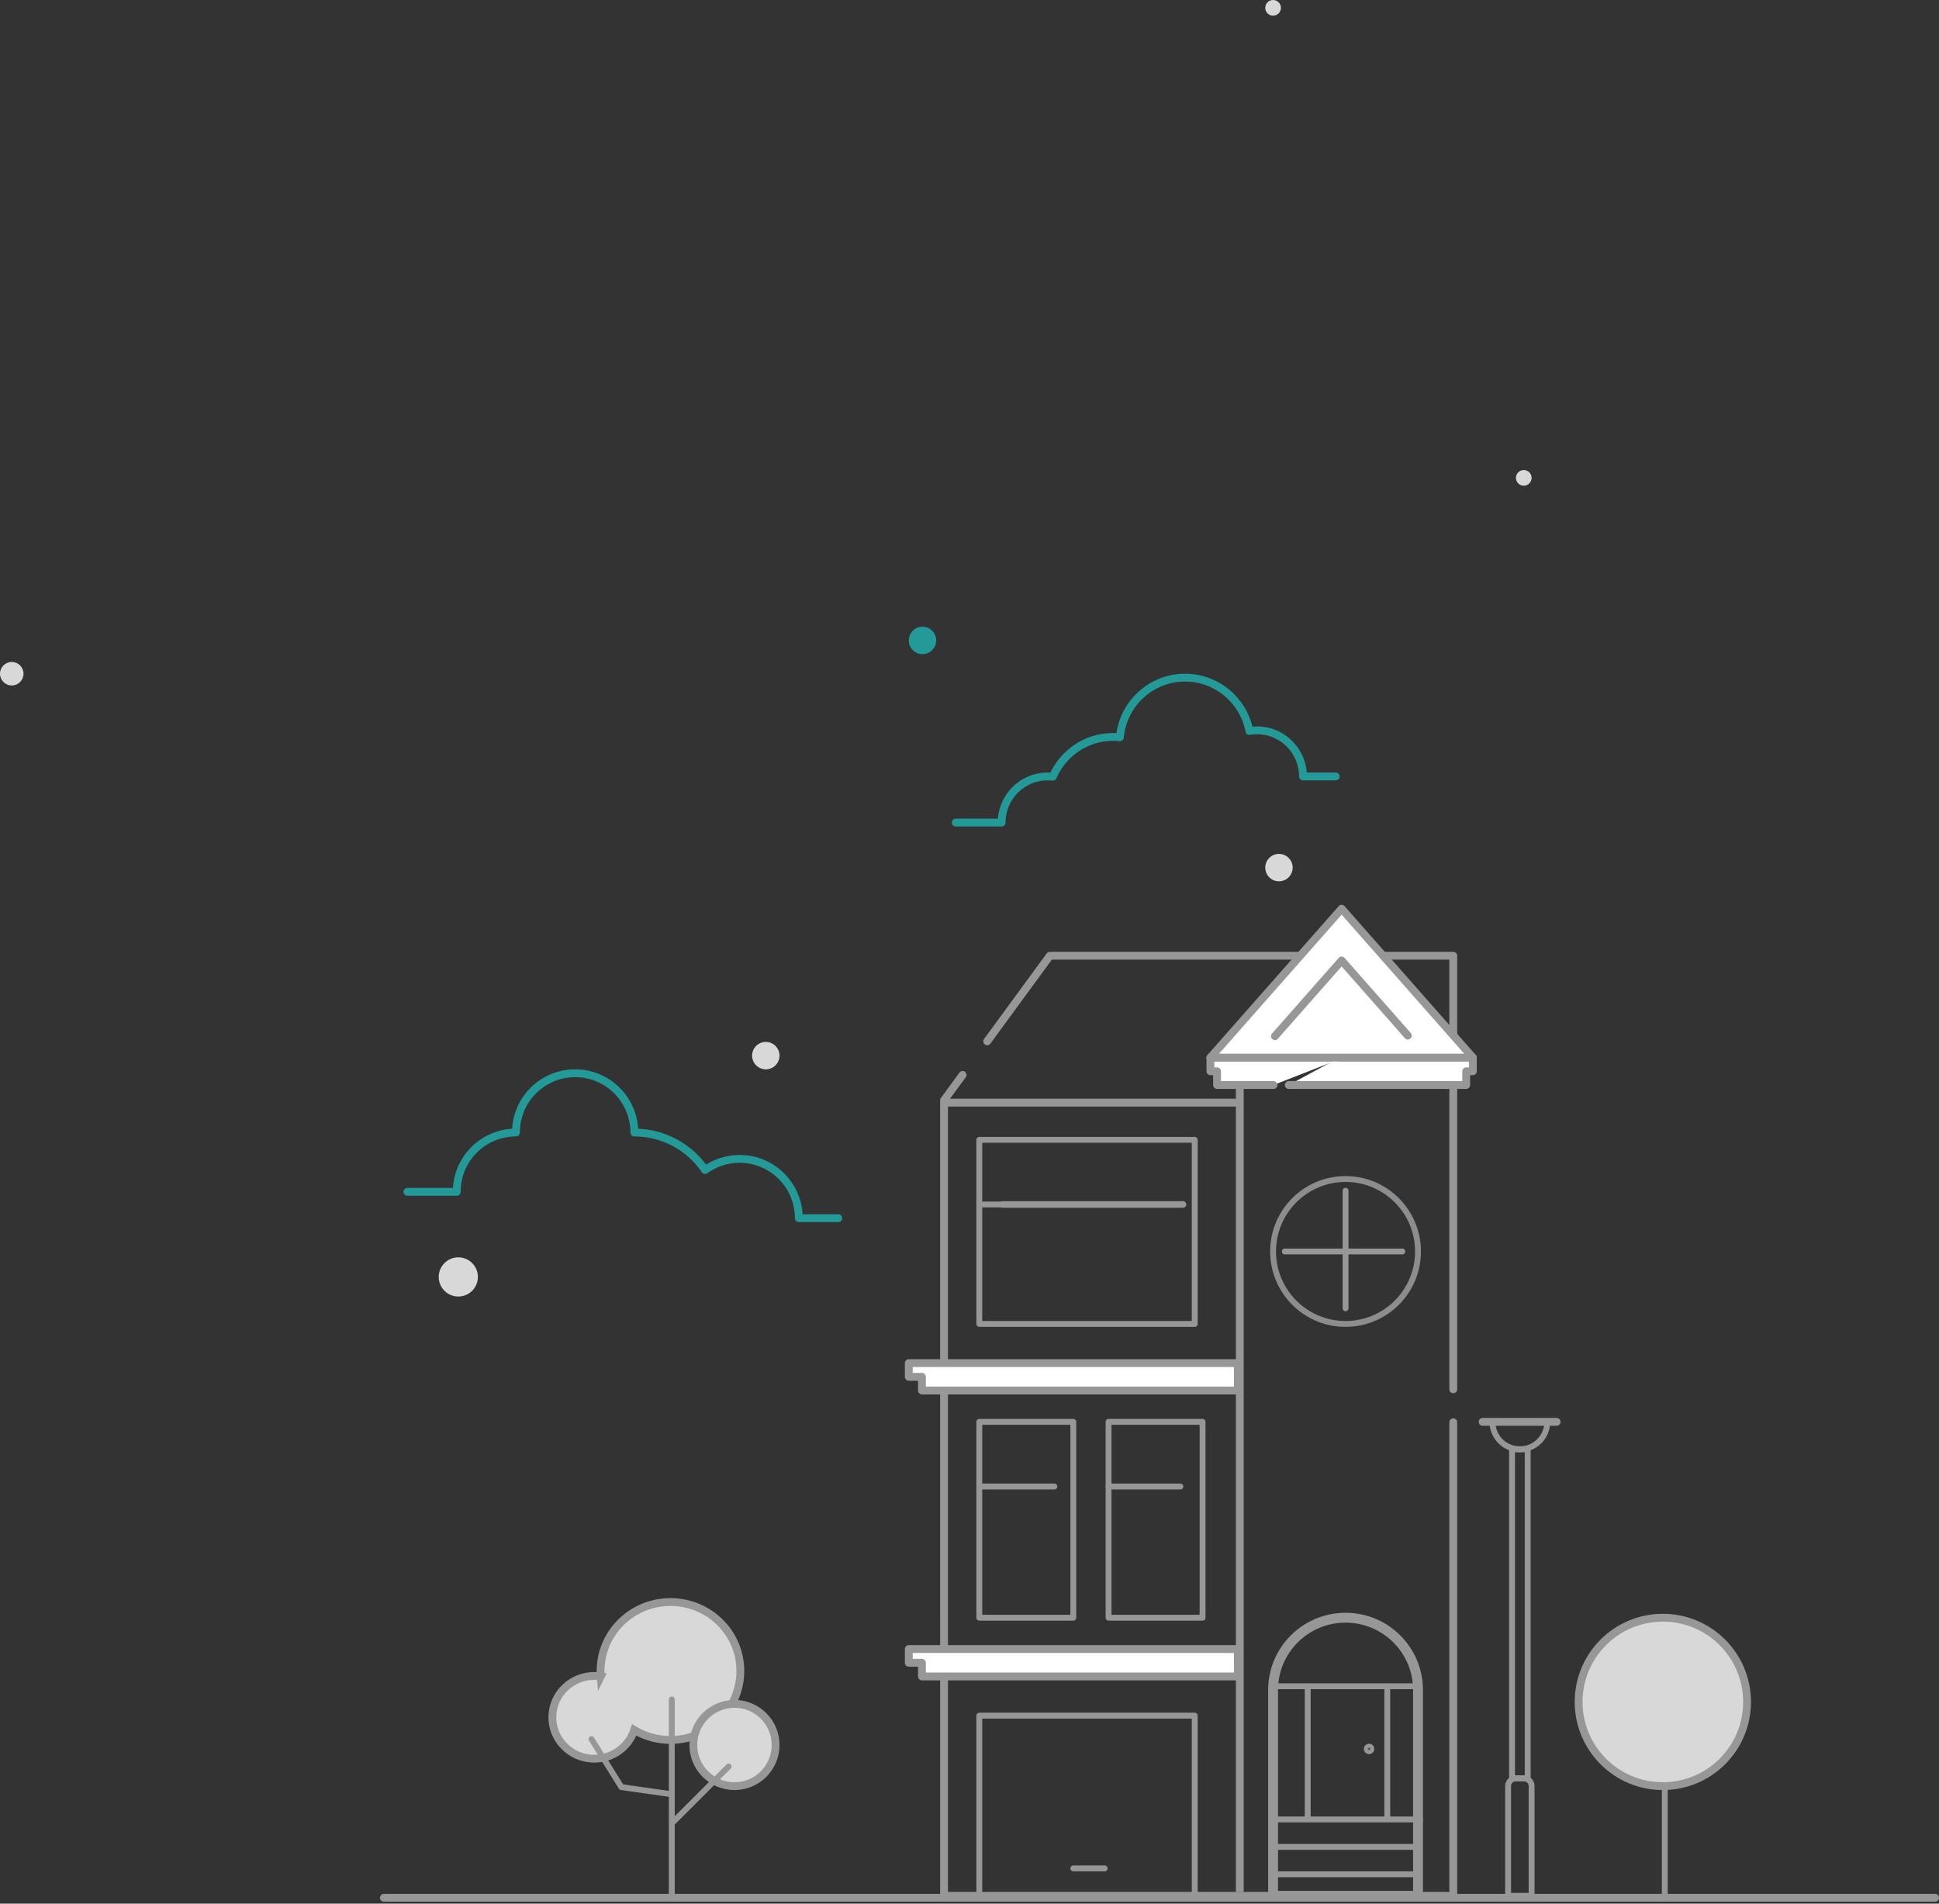 <?xml version="1.0" encoding="UTF-8"?>
<svg version="1.1" viewBox="0 0 495 486" xmlns="http://www.w3.org/2000/svg">
	<rect x="0" y="0" width="495" height="486" fill="#333333" stroke="none"/>
	<g fill="none" fill-rule="evenodd">
		<g transform="translate(-103 -135)">
			<g transform="translate(103 135)">
				<path d="m241 411.73v-130.83l4.74-6.475m6.274-8.571l15.999-21.856h102.99v110.7m0 8.387v120.91h-130v-75.082" stroke="#979797" stroke-linecap="round" stroke-linejoin="round" stroke-width="2" />
				<path d="m241 281.5h76" stroke="#979797" stroke-linejoin="round" stroke-width="2" />
				<path d="m316.5 483v-206" stroke="#979797" stroke-linejoin="round" stroke-width="2" />
				<circle cx="343.5" cy="319.5" r="18.5" stroke="#8C8D8E" stroke-linejoin="round" stroke-width="1.5" />
				<path d="m343.5 304v30" stroke="#979797" stroke-linecap="round" stroke-linejoin="round" stroke-width="1.5" />
				<path d="m328 319.5h30" stroke="#979797" stroke-linecap="round" stroke-linejoin="round" stroke-width="1.5" />
				<polyline points="362 464 362 484 325 484 325 464 325 464" stroke="#979797" stroke-linejoin="round" stroke-width="2.52" />
				<path d="m324.65 478.5h36.348" stroke="#979797" stroke-linecap="round" stroke-linejoin="round" stroke-width="1.5" />
				<path d="m325 471.5h36.348" stroke="#979797" stroke-linecap="round" stroke-linejoin="round" stroke-width="1.5" />
				<path d="m324.65 464.5h36.348" stroke="#979797" stroke-linecap="round" stroke-linejoin="round" stroke-width="1.5" />
				<path d="m362 465v-33.548c0-10.191-8.283-18.452-18.5-18.452s-18.5 8.261-18.5 18.452v33.548" stroke="#979797" stroke-linejoin="round" stroke-width="2.52" />
				<path d="m325 430.5h37" stroke="#979797" stroke-linecap="round" stroke-linejoin="bevel" stroke-width="1.5" />
				<path d="m354.15 431v34m-20.308 0v-34" fill="#8C8D8E" stroke="#979797" stroke-linejoin="round" stroke-width="1.5" />
				<path d="m349.5 447c0.276 0 0.5-0.224 0.5-0.5s-0.224-0.5-0.5-0.5-0.5 0.224-0.5 0.5 0.224 0.5 0.5 0.5z" fill="#575756" stroke="#979797" stroke-linejoin="round" stroke-width="1.68" />
				<path d="m316 424.5v3.5h-37.201-4.121-4.038-35.28v-3.5h-3.36v-3.5h84v3.5z" fill="#fff" stroke="#979797" stroke-linejoin="round" stroke-width="2" />
				<path d="m316 351.5v3.5h-80.64v-3.5h-3.36v-3.5h84v3.5z" fill="#fff" stroke="#979797" stroke-linejoin="round" stroke-width="2" />
				<polyline points="325.11 277 310.7 277 310.7 273.5 309 273.5 309 270 343 270" fill="#fff" stroke="#979797" stroke-linecap="round" stroke-linejoin="round" stroke-width="2" />
				<polyline transform="translate(352.5 273.5) scale(-1 1) translate(-352.5 -273.5)" points="376 277 330.7 277 330.7 273.5 329 273.5 329 270 363.04 270" fill="#fff" stroke="#979797" stroke-linecap="round" stroke-linejoin="round" stroke-width="2" />
				<rect x="250" y="363" width="24" height="50" stroke="#979797" stroke-linejoin="round" stroke-width="1.5" />
				<rect x="283" y="363" width="24" height="50" stroke="#979797" stroke-linejoin="round" stroke-width="1.5" />
				<path d="m256 307.5h46" stroke="#979797" stroke-linecap="round" stroke-width="1.68" />
				<path d="m250 379.5h19.174" stroke="#979797" stroke-linecap="round" stroke-linejoin="round" stroke-width="1.5" />
				<path d="m283 379.5h18.333" stroke="#979797" stroke-linecap="round" stroke-linejoin="round" stroke-width="1.5" />
				<rect x="250" y="438" width="55" height="46" stroke="#979797" stroke-linejoin="round" stroke-width="1.5" />
				<path d="m274 477h8" stroke="#979797" stroke-linecap="round" stroke-linejoin="round" stroke-width="1.5" />
				<rect x="250" y="291" width="55" height="47" stroke="#979797" stroke-linejoin="round" stroke-width="1.5" />
				<path d="m250 307.5h50" stroke="#979797" stroke-linecap="round" stroke-width="1.5" />
				<polygon points="309 270 342.5 232 376 270" fill="#fff" stroke="#979797" stroke-linejoin="round" stroke-width="1.68" />
				<path d="m309 270l33.5-38 33.5 38h-67zm16.464-5.458l17.036-19.325 16.896 19.166" fill="#fff" stroke="#979797" stroke-linecap="round" stroke-linejoin="round" stroke-width="2" />
				<path d="m98 484.5h396" stroke="#979797" stroke-linecap="round" stroke-width="2" />
				<circle cx="326.5" cy="221.5" r="3.5" fill="#D8D8D8" />
				<circle cx="117" cy="326" r="5" fill="#D8D8D8" />
				<circle cx="3" cy="172" r="3" fill="#D8D8D8" />
				<circle cx="389" cy="122" r="2" fill="#D8D8D8" />
				<circle cx="325" cy="2" r="2" fill="#D8D8D8" />
				<circle cx="235.5" cy="163.5" r="3.5" fill="#239A98" />
				<circle cx="195.5" cy="269.5" r="3.5" fill="#D8D8D8" />
				<path d="m244 210h11.707c0-6.502 5.241-11.773 11.707-11.773 0.459 0 0.912 0.027 1.358 0.078 2.563-5.982 8.478-10.169 15.366-10.169 0.59 0 1.172 0.031 1.746 0.091 0.797-8.542 7.947-15.227 16.65-15.227 8.149 0 14.937 5.862 16.422 13.621 0.642-0.11 1.301-0.167 1.974-0.167 6.465 0 11.707 5.271 11.707 11.773h8.362" stroke="#239A98" stroke-linecap="round" stroke-linejoin="round" stroke-width="2" />
				<path d="m104 304.27h12.595c0-8.36 6.767-15.136 15.115-15.136 0-8.36 6.767-15.136 15.115-15.136 8.348 0 15.115 6.777 15.115 15.136 7.505 0 14.125 3.792 18.055 9.567 2.481-1.787 5.526-2.84 8.816-2.84 8.348 0 15.115 6.777 15.115 15.136h10.076" stroke="#239A98" stroke-linecap="round" stroke-linejoin="round" stroke-width="2" />
				<circle cx="424.5" cy="434.5" r="21.5" fill="#D8D8D8" stroke="#979797" stroke-width="2" />
				<path d="m425 456.67v26.807" stroke="#979797" stroke-linecap="square" stroke-width="1.5" />
				<path d="m153.37 428c-0.092-1.159-0.069-2.344 0.08-3.543 1.201-9.649 10.103-16.511 19.884-15.327 9.781 1.185 16.736 9.968 15.535 19.617-1.201 9.649-10.103 16.511-19.884 15.327-2.591-0.314-4.983-1.161-7.078-2.416-1.534 4.74-6.312 7.888-11.501 7.259-5.868-0.711-10.042-5.981-9.321-11.77 0.721-5.79 6.062-9.907 11.93-9.196 0.119 0.014 0.237 0.031 0.355 0.049z" fill="#D8D8D8" stroke="#979797" stroke-width="2" />
				<circle cx="187.5" cy="445.5" r="10.5" fill="#D8D8D8" stroke="#979797" stroke-width="2" />
				<path d="m171.5 433.88v50.498" stroke="#979797" stroke-linecap="round" stroke-linejoin="round" stroke-width="1.5" />
				<polyline points="171 458 158.63 456.25 151 444" stroke="#979797" stroke-linecap="round" stroke-linejoin="round" stroke-width="1.5" />
				<path d="m172 465l14-14" stroke="#979797" stroke-linecap="round" stroke-linejoin="round" stroke-width="1.5" />
				<path d="m387 454h2c1.105 0 2 0.895 2 2v28h-6v-28c0-1.105 0.895-2 2-2z" stroke="#979797" stroke-linejoin="round" stroke-width="1.5" />
				<rect x="386" y="370" width="4" height="84" stroke="#979797" stroke-width="1.5" />
				<path d="m381 363c0 3.866 3.134 7 7 7s7-3.134 7-7" stroke="#979797" stroke-width="1.5" />
				<path d="m378.5 363h18.879" stroke="#979797" stroke-linecap="round" stroke-width="2" />
			</g>
		</g>
	</g>
</svg>
